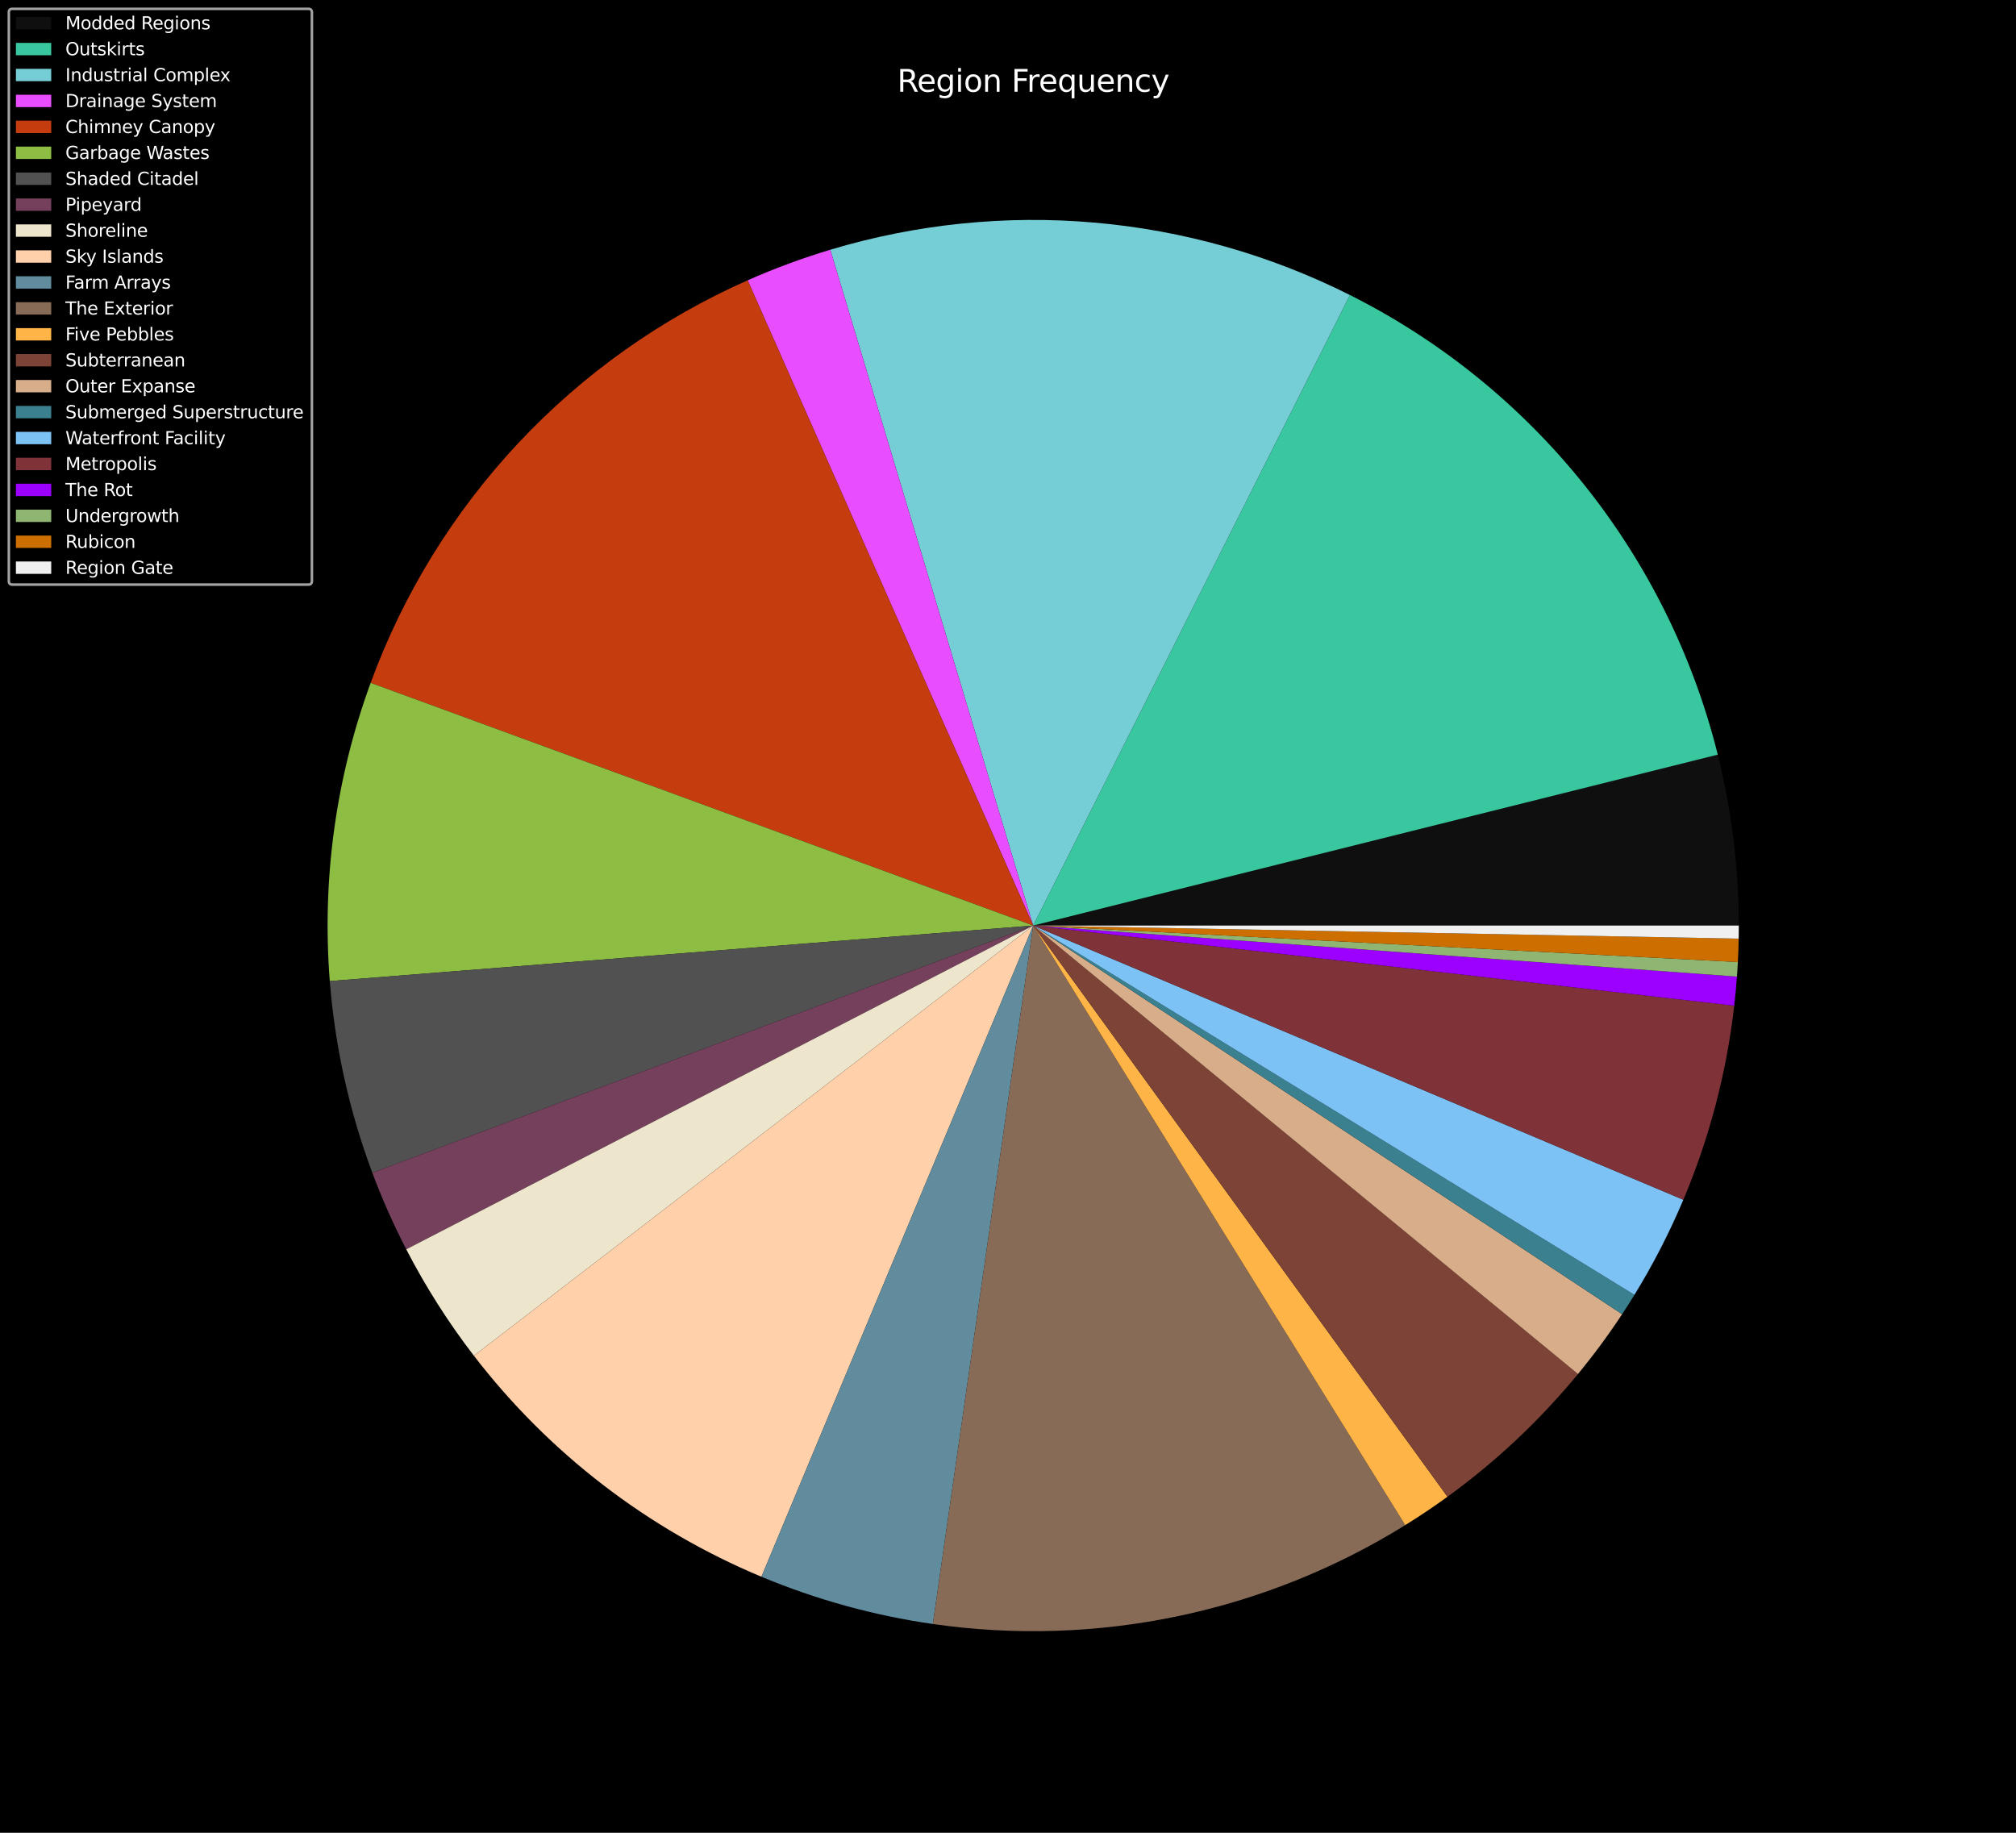 <svg xmlns:xlink="http://www.w3.org/1999/xlink" width="1056" height="960" viewBox="0 0 792 720" xmlns="http://www.w3.org/2000/svg" version="1.1"><defs><style type="text/css">*{stroke-linejoin:round;stroke-linecap:butt}</style></defs><g id="figure_1"><g id="patch_1"><path d="M 0 720 L 792 720 L 792 0 L 0 0 z"/></g><g id="axes_1"><g id="patch_2"><path d="M 683.1 363.6 C 683.1 352.294 682.408 340.998 681.029 329.776 C 679.649 318.554 677.584 307.427 674.846 296.458 L 405.9 363.6 z" fill="#0f0f0f"/></g><g id="patch_3"><path d="M 674.846 296.458 C 665.178 257.732 647.258 221.547 622.317 190.385 C 597.375 159.222 565.995 133.812 530.327 115.895 L 405.9 363.6 z" fill="#38c79e"/></g><g id="patch_4"><path d="M 530.327 115.895 C 498.975 100.146 464.915 90.492 429.962 87.446 C 395.008 84.401 359.793 88.019 326.189 98.108 L 405.9 363.6 z" fill="#75ced5"/></g><g id="patch_5"><path d="M 326.189 98.108 C 320.658 99.769 315.18 101.602 309.764 103.605 C 304.347 105.607 298.995 107.779 293.714 110.116 L 405.9 363.6 z" fill="#e84dff"/></g><g id="patch_6"><path d="M 293.714 110.116 C 259.676 125.18 229.019 146.947 203.575 174.116 C 178.131 201.284 158.418 233.301 145.614 268.252 L 405.9 363.6 z" fill="#c53d0f"/></g><g id="patch_7"><path d="M 145.614 268.252 C 138.776 286.92 133.965 306.27 131.266 325.968 C 128.567 345.665 127.995 365.596 129.56 385.416 L 405.9 363.6 z" fill="#8dbd42"/></g><g id="patch_8"><path d="M 129.56 385.416 C 130.575 398.278 132.487 411.054 135.282 423.65 C 138.077 436.246 141.748 448.631 146.269 460.715 L 405.9 363.6 z" fill="#515151"/></g><g id="patch_9"><path d="M 146.269 460.715 C 148.191 465.854 150.265 470.935 152.489 475.951 C 154.713 480.967 157.085 485.916 159.603 490.791 L 405.9 363.6 z" fill="#75405c"/></g><g id="patch_10"><path d="M 159.603 490.791 C 163.396 498.137 167.517 505.309 171.951 512.287 C 176.386 519.265 181.13 526.04 186.171 532.594 L 405.9 363.6 z" fill="#ede5cc"/></g><g id="patch_11"><path d="M 186.171 532.594 C 200.832 551.656 217.911 568.73 236.978 583.385 C 256.045 598.039 276.939 610.15 299.131 619.413 L 405.9 363.6 z" fill="#ffd0aa"/></g><g id="patch_12"><path d="M 299.131 619.413 C 309.908 623.911 320.958 627.723 332.215 630.827 C 343.472 633.931 354.915 636.321 366.473 637.982 L 405.9 363.6 z" fill="#608c9e"/></g><g id="patch_13"><path d="M 366.473 637.982 C 398.478 642.581 431.042 641.545 462.689 634.921 C 494.336 628.297 524.582 616.186 552.056 599.138 L 405.9 363.6 z" fill="#886b57"/></g><g id="patch_14"><path d="M 552.056 599.138 C 554.889 597.38 557.691 595.571 560.459 593.712 C 563.227 591.852 565.962 589.943 568.661 587.985 L 405.9 363.6 z" fill="#ffb447"/></g><g id="patch_15"><path d="M 568.661 587.985 C 578.182 581.079 587.255 573.573 595.823 565.514 C 604.39 557.455 612.437 548.859 619.913 539.777 L 405.9 363.6 z" fill="#7e4337"/></g><g id="patch_16"><path d="M 619.913 539.777 C 623.008 536.017 626.003 532.177 628.896 528.259 C 631.789 524.341 634.578 520.348 637.26 516.283 L 405.9 363.6 z" fill="#d8ae8a"/></g><g id="patch_17"><path d="M 637.26 516.283 C 638.088 515.03 638.905 513.769 639.712 512.502 C 640.519 511.235 641.315 509.961 642.102 508.681 L 405.9 363.6 z" fill="#3a808f"/></g><g id="patch_18"><path d="M 642.102 508.681 C 645.77 502.709 649.211 496.599 652.416 490.366 C 655.622 484.132 658.589 477.78 661.313 471.321 L 405.9 363.6 z" fill="#7cc2f5"/></g><g id="patch_19"><path d="M 661.313 471.321 C 666.437 459.172 670.688 446.672 674.033 433.917 C 677.378 421.163 679.808 408.185 681.306 395.085 L 405.9 363.6 z" fill="#7f3339"/></g><g id="patch_20"><path d="M 681.306 395.085 C 681.523 393.184 681.721 391.28 681.899 389.375 C 682.077 387.47 682.235 385.563 682.374 383.654 L 405.9 363.6 z" fill="#9c00ff"/></g><g id="patch_21"><path d="M 682.374 383.654 C 682.443 382.702 682.507 381.75 682.566 380.797 C 682.625 379.844 682.68 378.892 682.729 377.938 L 405.9 363.6 z" fill="#8fb572"/></g><g id="patch_22"><path d="M 682.729 377.938 C 682.808 376.406 682.875 374.873 682.929 373.34 C 682.983 371.806 683.024 370.272 683.052 368.738 L 405.9 363.6 z" fill="#cd6f00"/></g><g id="patch_23"><path d="M 683.052 368.738 C 683.068 367.882 683.08 367.026 683.088 366.169 C 683.096 365.313 683.1 364.456 683.1 363.6 L 405.9 363.6 z" fill="#f0f0f0"/></g><g id="text_1"><g transform="translate(352.457 36.048) scale(0.12 -0.12)" fill="#ffffff"><defs><path id="DejaVuSans-52" d="M 2841 2188 Q 3044 2119 3236 1894 Q 3428 1669 3622 1275 L 4263 0 L 3584 0 L 2988 1197 Q 2756 1666 2539 1819 Q 2322 1972 1947 1972 L 1259 1972 L 1259 0 L 628 0 L 628 4666 L 2053 4666 Q 2853 4666 3247 4331 Q 3641 3997 3641 3322 Q 3641 2881 3436 2590 Q 3231 2300 2841 2188 z M 1259 4147 L 1259 2491 L 2053 2491 Q 2509 2491 2742 2702 Q 2975 2913 2975 3322 Q 2975 3731 2742 3939 Q 2509 4147 2053 4147 L 1259 4147 z" transform="scale(0.016)"/><path id="DejaVuSans-65" d="M 3597 1894 L 3597 1613 L 953 1613 Q 991 1019 1311 708 Q 1631 397 2203 397 Q 2534 397 2845 478 Q 3156 559 3463 722 L 3463 178 Q 3153 47 2828 -22 Q 2503 -91 2169 -91 Q 1331 -91 842 396 Q 353 884 353 1716 Q 353 2575 817 3079 Q 1281 3584 2069 3584 Q 2775 3584 3186 3129 Q 3597 2675 3597 1894 z M 3022 2063 Q 3016 2534 2758 2815 Q 2500 3097 2075 3097 Q 1594 3097 1305 2825 Q 1016 2553 972 2059 L 3022 2063 z" transform="scale(0.016)"/><path id="DejaVuSans-67" d="M 2906 1791 Q 2906 2416 2648 2759 Q 2391 3103 1925 3103 Q 1463 3103 1205 2759 Q 947 2416 947 1791 Q 947 1169 1205 825 Q 1463 481 1925 481 Q 2391 481 2648 825 Q 2906 1169 2906 1791 z M 3481 434 Q 3481 -459 3084 -895 Q 2688 -1331 1869 -1331 Q 1566 -1331 1297 -1286 Q 1028 -1241 775 -1147 L 775 -588 Q 1028 -725 1275 -790 Q 1522 -856 1778 -856 Q 2344 -856 2625 -561 Q 2906 -266 2906 331 L 2906 616 Q 2728 306 2450 153 Q 2172 0 1784 0 Q 1141 0 747 490 Q 353 981 353 1791 Q 353 2603 747 3093 Q 1141 3584 1784 3584 Q 2172 3584 2450 3431 Q 2728 3278 2906 2969 L 2906 3500 L 3481 3500 L 3481 434 z" transform="scale(0.016)"/><path id="DejaVuSans-69" d="M 603 3500 L 1178 3500 L 1178 0 L 603 0 L 603 3500 z M 603 4863 L 1178 4863 L 1178 4134 L 603 4134 L 603 4863 z" transform="scale(0.016)"/><path id="DejaVuSans-6f" d="M 1959 3097 Q 1497 3097 1228 2736 Q 959 2375 959 1747 Q 959 1119 1226 758 Q 1494 397 1959 397 Q 2419 397 2687 759 Q 2956 1122 2956 1747 Q 2956 2369 2687 2733 Q 2419 3097 1959 3097 z M 1959 3584 Q 2709 3584 3137 3096 Q 3566 2609 3566 1747 Q 3566 888 3137 398 Q 2709 -91 1959 -91 Q 1206 -91 779 398 Q 353 888 353 1747 Q 353 2609 779 3096 Q 1206 3584 1959 3584 z" transform="scale(0.016)"/><path id="DejaVuSans-6e" d="M 3513 2113 L 3513 0 L 2938 0 L 2938 2094 Q 2938 2591 2744 2837 Q 2550 3084 2163 3084 Q 1697 3084 1428 2787 Q 1159 2491 1159 1978 L 1159 0 L 581 0 L 581 3500 L 1159 3500 L 1159 2956 Q 1366 3272 1645 3428 Q 1925 3584 2291 3584 Q 2894 3584 3203 3211 Q 3513 2838 3513 2113 z" transform="scale(0.016)"/><path id="DejaVuSans-20" transform="scale(0.016)"/><path id="DejaVuSans-46" d="M 628 4666 L 3309 4666 L 3309 4134 L 1259 4134 L 1259 2759 L 3109 2759 L 3109 2228 L 1259 2228 L 1259 0 L 628 0 L 628 4666 z" transform="scale(0.016)"/><path id="DejaVuSans-72" d="M 2631 2963 Q 2534 3019 2420 3045 Q 2306 3072 2169 3072 Q 1681 3072 1420 2755 Q 1159 2438 1159 1844 L 1159 0 L 581 0 L 581 3500 L 1159 3500 L 1159 2956 Q 1341 3275 1631 3429 Q 1922 3584 2338 3584 Q 2397 3584 2469 3576 Q 2541 3569 2628 3553 L 2631 2963 z" transform="scale(0.016)"/><path id="DejaVuSans-71" d="M 947 1747 Q 947 1113 1208 752 Q 1469 391 1925 391 Q 2381 391 2643 752 Q 2906 1113 2906 1747 Q 2906 2381 2643 2742 Q 2381 3103 1925 3103 Q 1469 3103 1208 2742 Q 947 2381 947 1747 z M 2906 525 Q 2725 213 2448 61 Q 2172 -91 1784 -91 Q 1150 -91 751 415 Q 353 922 353 1747 Q 353 2572 751 3078 Q 1150 3584 1784 3584 Q 2172 3584 2448 3432 Q 2725 3281 2906 2969 L 2906 3500 L 3481 3500 L 3481 -1331 L 2906 -1331 L 2906 525 z" transform="scale(0.016)"/><path id="DejaVuSans-75" d="M 544 1381 L 544 3500 L 1119 3500 L 1119 1403 Q 1119 906 1312 657 Q 1506 409 1894 409 Q 2359 409 2629 706 Q 2900 1003 2900 1516 L 2900 3500 L 3475 3500 L 3475 0 L 2900 0 L 2900 538 Q 2691 219 2414 64 Q 2138 -91 1772 -91 Q 1169 -91 856 284 Q 544 659 544 1381 z M 1991 3584 L 1991 3584 z" transform="scale(0.016)"/><path id="DejaVuSans-63" d="M 3122 3366 L 3122 2828 Q 2878 2963 2633 3030 Q 2388 3097 2138 3097 Q 1578 3097 1268 2742 Q 959 2388 959 1747 Q 959 1106 1268 751 Q 1578 397 2138 397 Q 2388 397 2633 464 Q 2878 531 3122 666 L 3122 134 Q 2881 22 2623 -34 Q 2366 -91 2075 -91 Q 1284 -91 818 406 Q 353 903 353 1747 Q 353 2603 823 3093 Q 1294 3584 2113 3584 Q 2378 3584 2631 3529 Q 2884 3475 3122 3366 z" transform="scale(0.016)"/><path id="DejaVuSans-79" d="M 2059 -325 Q 1816 -950 1584 -1140 Q 1353 -1331 966 -1331 L 506 -1331 L 506 -850 L 844 -850 Q 1081 -850 1212 -737 Q 1344 -625 1503 -206 L 1606 56 L 191 3500 L 800 3500 L 1894 763 L 2988 3500 L 3597 3500 L 2059 -325 z" transform="scale(0.016)"/></defs><use xlink:href="#DejaVuSans-52"/><use xlink:href="#DejaVuSans-65" x="64.982"/><use xlink:href="#DejaVuSans-67" x="126.506"/><use xlink:href="#DejaVuSans-69" x="189.982"/><use xlink:href="#DejaVuSans-6f" x="217.766"/><use xlink:href="#DejaVuSans-6e" x="278.947"/><use xlink:href="#DejaVuSans-20" x="342.326"/><use xlink:href="#DejaVuSans-46" x="374.113"/><use xlink:href="#DejaVuSans-72" x="424.383"/><use xlink:href="#DejaVuSans-65" x="463.246"/><use xlink:href="#DejaVuSans-71" x="524.77"/><use xlink:href="#DejaVuSans-75" x="588.246"/><use xlink:href="#DejaVuSans-65" x="651.625"/><use xlink:href="#DejaVuSans-6e" x="713.148"/><use xlink:href="#DejaVuSans-63" x="776.527"/><use xlink:href="#DejaVuSans-79" x="831.508"/></g></g></g><g id="legend_1"><g id="patch_24"><path d="M 4.858 229.658 L 121.147 229.658 Q 122.535 229.658 122.535 228.27 L 122.535 4.858 Q 122.535 3.47 121.147 3.47 L 4.858 3.47 Q 3.47 3.47 3.47 4.858 L 3.47 228.27 Q 3.47 229.658 4.858 229.658 z" opacity="0.8" stroke="#cccccc" stroke-linejoin="miter"/></g><g id="patch_25"><path d="M 6.246 11.519 L 20.126 11.519 L 20.126 6.661 L 6.246 6.661 z" fill="#0f0f0f"/></g><g id="text_2"><g transform="translate(25.678 11.519) scale(0.069 -0.069)" fill="#ffffff"><defs><path id="DejaVuSans-4d" d="M 628 4666 L 1569 4666 L 2759 1491 L 3956 4666 L 4897 4666 L 4897 0 L 4281 0 L 4281 4097 L 3078 897 L 2444 897 L 1241 4097 L 1241 0 L 628 0 L 628 4666 z" transform="scale(0.016)"/><path id="DejaVuSans-64" d="M 2906 2969 L 2906 4863 L 3481 4863 L 3481 0 L 2906 0 L 2906 525 Q 2725 213 2448 61 Q 2172 -91 1784 -91 Q 1150 -91 751 415 Q 353 922 353 1747 Q 353 2572 751 3078 Q 1150 3584 1784 3584 Q 2172 3584 2448 3432 Q 2725 3281 2906 2969 z M 947 1747 Q 947 1113 1208 752 Q 1469 391 1925 391 Q 2381 391 2643 752 Q 2906 1113 2906 1747 Q 2906 2381 2643 2742 Q 2381 3103 1925 3103 Q 1469 3103 1208 2742 Q 947 2381 947 1747 z" transform="scale(0.016)"/><path id="DejaVuSans-73" d="M 2834 3397 L 2834 2853 Q 2591 2978 2328 3040 Q 2066 3103 1784 3103 Q 1356 3103 1142 2972 Q 928 2841 928 2578 Q 928 2378 1081 2264 Q 1234 2150 1697 2047 L 1894 2003 Q 2506 1872 2764 1633 Q 3022 1394 3022 966 Q 3022 478 2636 193 Q 2250 -91 1575 -91 Q 1294 -91 989 -36 Q 684 19 347 128 L 347 722 Q 666 556 975 473 Q 1284 391 1588 391 Q 1994 391 2212 530 Q 2431 669 2431 922 Q 2431 1156 2273 1281 Q 2116 1406 1581 1522 L 1381 1569 Q 847 1681 609 1914 Q 372 2147 372 2553 Q 372 3047 722 3315 Q 1072 3584 1716 3584 Q 2034 3584 2315 3537 Q 2597 3491 2834 3397 z" transform="scale(0.016)"/></defs><use xlink:href="#DejaVuSans-4d"/><use xlink:href="#DejaVuSans-6f" x="86.279"/><use xlink:href="#DejaVuSans-64" x="147.461"/><use xlink:href="#DejaVuSans-64" x="210.938"/><use xlink:href="#DejaVuSans-65" x="274.414"/><use xlink:href="#DejaVuSans-64" x="335.938"/><use xlink:href="#DejaVuSans-20" x="399.414"/><use xlink:href="#DejaVuSans-52" x="431.201"/><use xlink:href="#DejaVuSans-65" x="496.184"/><use xlink:href="#DejaVuSans-67" x="557.707"/><use xlink:href="#DejaVuSans-69" x="621.184"/><use xlink:href="#DejaVuSans-6f" x="648.967"/><use xlink:href="#DejaVuSans-6e" x="710.148"/><use xlink:href="#DejaVuSans-73" x="773.527"/></g></g><g id="patch_26"><path d="M 6.246 21.706 L 20.126 21.706 L 20.126 16.848 L 6.246 16.848 z" fill="#38c79e"/></g><g id="text_3"><g transform="translate(25.678 21.706) scale(0.069 -0.069)" fill="#ffffff"><defs><path id="DejaVuSans-4f" d="M 2522 4238 Q 1834 4238 1429 3725 Q 1025 3213 1025 2328 Q 1025 1447 1429 934 Q 1834 422 2522 422 Q 3209 422 3611 934 Q 4013 1447 4013 2328 Q 4013 3213 3611 3725 Q 3209 4238 2522 4238 z M 2522 4750 Q 3503 4750 4090 4092 Q 4678 3434 4678 2328 Q 4678 1225 4090 567 Q 3503 -91 2522 -91 Q 1538 -91 948 565 Q 359 1222 359 2328 Q 359 3434 948 4092 Q 1538 4750 2522 4750 z" transform="scale(0.016)"/><path id="DejaVuSans-74" d="M 1172 4494 L 1172 3500 L 2356 3500 L 2356 3053 L 1172 3053 L 1172 1153 Q 1172 725 1289 603 Q 1406 481 1766 481 L 2356 481 L 2356 0 L 1766 0 Q 1100 0 847 248 Q 594 497 594 1153 L 594 3053 L 172 3053 L 172 3500 L 594 3500 L 594 4494 L 1172 4494 z" transform="scale(0.016)"/><path id="DejaVuSans-6b" d="M 581 4863 L 1159 4863 L 1159 1991 L 2875 3500 L 3609 3500 L 1753 1863 L 3688 0 L 2938 0 L 1159 1709 L 1159 0 L 581 0 L 581 4863 z" transform="scale(0.016)"/></defs><use xlink:href="#DejaVuSans-4f"/><use xlink:href="#DejaVuSans-75" x="78.711"/><use xlink:href="#DejaVuSans-74" x="142.09"/><use xlink:href="#DejaVuSans-73" x="181.299"/><use xlink:href="#DejaVuSans-6b" x="233.398"/><use xlink:href="#DejaVuSans-69" x="291.309"/><use xlink:href="#DejaVuSans-72" x="319.092"/><use xlink:href="#DejaVuSans-74" x="360.205"/><use xlink:href="#DejaVuSans-73" x="399.414"/></g></g><g id="patch_27"><path d="M 6.246 31.893 L 20.126 31.893 L 20.126 27.035 L 6.246 27.035 z" fill="#75ced5"/></g><g id="text_4"><g transform="translate(25.678 31.893) scale(0.069 -0.069)" fill="#ffffff"><defs><path id="DejaVuSans-49" d="M 628 4666 L 1259 4666 L 1259 0 L 628 0 L 628 4666 z" transform="scale(0.016)"/><path id="DejaVuSans-61" d="M 2194 1759 Q 1497 1759 1228 1600 Q 959 1441 959 1056 Q 959 750 1161 570 Q 1363 391 1709 391 Q 2188 391 2477 730 Q 2766 1069 2766 1631 L 2766 1759 L 2194 1759 z M 3341 1997 L 3341 0 L 2766 0 L 2766 531 Q 2569 213 2275 61 Q 1981 -91 1556 -91 Q 1019 -91 701 211 Q 384 513 384 1019 Q 384 1609 779 1909 Q 1175 2209 1959 2209 L 2766 2209 L 2766 2266 Q 2766 2663 2505 2880 Q 2244 3097 1772 3097 Q 1472 3097 1187 3025 Q 903 2953 641 2809 L 641 3341 Q 956 3463 1253 3523 Q 1550 3584 1831 3584 Q 2591 3584 2966 3190 Q 3341 2797 3341 1997 z" transform="scale(0.016)"/><path id="DejaVuSans-6c" d="M 603 4863 L 1178 4863 L 1178 0 L 603 0 L 603 4863 z" transform="scale(0.016)"/><path id="DejaVuSans-43" d="M 4122 4306 L 4122 3641 Q 3803 3938 3442 4084 Q 3081 4231 2675 4231 Q 1875 4231 1450 3742 Q 1025 3253 1025 2328 Q 1025 1406 1450 917 Q 1875 428 2675 428 Q 3081 428 3442 575 Q 3803 722 4122 1019 L 4122 359 Q 3791 134 3420 21 Q 3050 -91 2638 -91 Q 1578 -91 968 557 Q 359 1206 359 2328 Q 359 3453 968 4101 Q 1578 4750 2638 4750 Q 3056 4750 3426 4639 Q 3797 4528 4122 4306 z" transform="scale(0.016)"/><path id="DejaVuSans-6d" d="M 3328 2828 Q 3544 3216 3844 3400 Q 4144 3584 4550 3584 Q 5097 3584 5394 3201 Q 5691 2819 5691 2113 L 5691 0 L 5113 0 L 5113 2094 Q 5113 2597 4934 2840 Q 4756 3084 4391 3084 Q 3944 3084 3684 2787 Q 3425 2491 3425 1978 L 3425 0 L 2847 0 L 2847 2094 Q 2847 2600 2669 2842 Q 2491 3084 2119 3084 Q 1678 3084 1418 2786 Q 1159 2488 1159 1978 L 1159 0 L 581 0 L 581 3500 L 1159 3500 L 1159 2956 Q 1356 3278 1631 3431 Q 1906 3584 2284 3584 Q 2666 3584 2933 3390 Q 3200 3197 3328 2828 z" transform="scale(0.016)"/><path id="DejaVuSans-70" d="M 1159 525 L 1159 -1331 L 581 -1331 L 581 3500 L 1159 3500 L 1159 2969 Q 1341 3281 1617 3432 Q 1894 3584 2278 3584 Q 2916 3584 3314 3078 Q 3713 2572 3713 1747 Q 3713 922 3314 415 Q 2916 -91 2278 -91 Q 1894 -91 1617 61 Q 1341 213 1159 525 z M 3116 1747 Q 3116 2381 2855 2742 Q 2594 3103 2138 3103 Q 1681 3103 1420 2742 Q 1159 2381 1159 1747 Q 1159 1113 1420 752 Q 1681 391 2138 391 Q 2594 391 2855 752 Q 3116 1113 3116 1747 z" transform="scale(0.016)"/><path id="DejaVuSans-78" d="M 3513 3500 L 2247 1797 L 3578 0 L 2900 0 L 1881 1375 L 863 0 L 184 0 L 1544 1831 L 300 3500 L 978 3500 L 1906 2253 L 2834 3500 L 3513 3500 z" transform="scale(0.016)"/></defs><use xlink:href="#DejaVuSans-49"/><use xlink:href="#DejaVuSans-6e" x="29.492"/><use xlink:href="#DejaVuSans-64" x="92.871"/><use xlink:href="#DejaVuSans-75" x="156.348"/><use xlink:href="#DejaVuSans-73" x="219.727"/><use xlink:href="#DejaVuSans-74" x="271.826"/><use xlink:href="#DejaVuSans-72" x="311.035"/><use xlink:href="#DejaVuSans-69" x="352.148"/><use xlink:href="#DejaVuSans-61" x="379.932"/><use xlink:href="#DejaVuSans-6c" x="441.211"/><use xlink:href="#DejaVuSans-20" x="468.994"/><use xlink:href="#DejaVuSans-43" x="500.781"/><use xlink:href="#DejaVuSans-6f" x="570.605"/><use xlink:href="#DejaVuSans-6d" x="631.787"/><use xlink:href="#DejaVuSans-70" x="729.199"/><use xlink:href="#DejaVuSans-6c" x="792.676"/><use xlink:href="#DejaVuSans-65" x="820.459"/><use xlink:href="#DejaVuSans-78" x="880.232"/></g></g><g id="patch_28"><path d="M 6.246 42.079 L 20.126 42.079 L 20.126 37.221 L 6.246 37.221 z" fill="#e84dff"/></g><g id="text_5"><g transform="translate(25.678 42.079) scale(0.069 -0.069)" fill="#ffffff"><defs><path id="DejaVuSans-44" d="M 1259 4147 L 1259 519 L 2022 519 Q 2988 519 3436 956 Q 3884 1394 3884 2338 Q 3884 3275 3436 3711 Q 2988 4147 2022 4147 L 1259 4147 z M 628 4666 L 1925 4666 Q 3281 4666 3915 4102 Q 4550 3538 4550 2338 Q 4550 1131 3912 565 Q 3275 0 1925 0 L 628 0 L 628 4666 z" transform="scale(0.016)"/><path id="DejaVuSans-53" d="M 3425 4513 L 3425 3897 Q 3066 4069 2747 4153 Q 2428 4238 2131 4238 Q 1616 4238 1336 4038 Q 1056 3838 1056 3469 Q 1056 3159 1242 3001 Q 1428 2844 1947 2747 L 2328 2669 Q 3034 2534 3370 2195 Q 3706 1856 3706 1288 Q 3706 609 3251 259 Q 2797 -91 1919 -91 Q 1588 -91 1214 -16 Q 841 59 441 206 L 441 856 Q 825 641 1194 531 Q 1563 422 1919 422 Q 2459 422 2753 634 Q 3047 847 3047 1241 Q 3047 1584 2836 1778 Q 2625 1972 2144 2069 L 1759 2144 Q 1053 2284 737 2584 Q 422 2884 422 3419 Q 422 4038 858 4394 Q 1294 4750 2059 4750 Q 2388 4750 2728 4690 Q 3069 4631 3425 4513 z" transform="scale(0.016)"/></defs><use xlink:href="#DejaVuSans-44"/><use xlink:href="#DejaVuSans-72" x="77.002"/><use xlink:href="#DejaVuSans-61" x="118.115"/><use xlink:href="#DejaVuSans-69" x="179.395"/><use xlink:href="#DejaVuSans-6e" x="207.178"/><use xlink:href="#DejaVuSans-61" x="270.557"/><use xlink:href="#DejaVuSans-67" x="331.836"/><use xlink:href="#DejaVuSans-65" x="395.313"/><use xlink:href="#DejaVuSans-20" x="456.836"/><use xlink:href="#DejaVuSans-53" x="488.623"/><use xlink:href="#DejaVuSans-79" x="552.1"/><use xlink:href="#DejaVuSans-73" x="611.279"/><use xlink:href="#DejaVuSans-74" x="663.379"/><use xlink:href="#DejaVuSans-65" x="702.588"/><use xlink:href="#DejaVuSans-6d" x="764.111"/></g></g><g id="patch_29"><path d="M 6.246 52.266 L 20.126 52.266 L 20.126 47.408 L 6.246 47.408 z" fill="#c53d0f"/></g><g id="text_6"><g transform="translate(25.678 52.266) scale(0.069 -0.069)" fill="#ffffff"><defs><path id="DejaVuSans-68" d="M 3513 2113 L 3513 0 L 2938 0 L 2938 2094 Q 2938 2591 2744 2837 Q 2550 3084 2163 3084 Q 1697 3084 1428 2787 Q 1159 2491 1159 1978 L 1159 0 L 581 0 L 581 4863 L 1159 4863 L 1159 2956 Q 1366 3272 1645 3428 Q 1925 3584 2291 3584 Q 2894 3584 3203 3211 Q 3513 2838 3513 2113 z" transform="scale(0.016)"/></defs><use xlink:href="#DejaVuSans-43"/><use xlink:href="#DejaVuSans-68" x="69.824"/><use xlink:href="#DejaVuSans-69" x="133.203"/><use xlink:href="#DejaVuSans-6d" x="160.986"/><use xlink:href="#DejaVuSans-6e" x="258.398"/><use xlink:href="#DejaVuSans-65" x="321.777"/><use xlink:href="#DejaVuSans-79" x="383.301"/><use xlink:href="#DejaVuSans-20" x="442.48"/><use xlink:href="#DejaVuSans-43" x="474.268"/><use xlink:href="#DejaVuSans-61" x="544.092"/><use xlink:href="#DejaVuSans-6e" x="605.371"/><use xlink:href="#DejaVuSans-6f" x="668.75"/><use xlink:href="#DejaVuSans-70" x="729.932"/><use xlink:href="#DejaVuSans-79" x="793.408"/></g></g><g id="patch_30"><path d="M 6.246 62.452 L 20.126 62.452 L 20.126 57.594 L 6.246 57.594 z" fill="#8dbd42"/></g><g id="text_7"><g transform="translate(25.678 62.452) scale(0.069 -0.069)" fill="#ffffff"><defs><path id="DejaVuSans-47" d="M 3809 666 L 3809 1919 L 2778 1919 L 2778 2438 L 4434 2438 L 4434 434 Q 4069 175 3628 42 Q 3188 -91 2688 -91 Q 1594 -91 976 548 Q 359 1188 359 2328 Q 359 3472 976 4111 Q 1594 4750 2688 4750 Q 3144 4750 3555 4637 Q 3966 4525 4313 4306 L 4313 3634 Q 3963 3931 3569 4081 Q 3175 4231 2741 4231 Q 1884 4231 1454 3753 Q 1025 3275 1025 2328 Q 1025 1384 1454 906 Q 1884 428 2741 428 Q 3075 428 3337 486 Q 3600 544 3809 666 z" transform="scale(0.016)"/><path id="DejaVuSans-62" d="M 3116 1747 Q 3116 2381 2855 2742 Q 2594 3103 2138 3103 Q 1681 3103 1420 2742 Q 1159 2381 1159 1747 Q 1159 1113 1420 752 Q 1681 391 2138 391 Q 2594 391 2855 752 Q 3116 1113 3116 1747 z M 1159 2969 Q 1341 3281 1617 3432 Q 1894 3584 2278 3584 Q 2916 3584 3314 3078 Q 3713 2572 3713 1747 Q 3713 922 3314 415 Q 2916 -91 2278 -91 Q 1894 -91 1617 61 Q 1341 213 1159 525 L 1159 0 L 581 0 L 581 4863 L 1159 4863 L 1159 2969 z" transform="scale(0.016)"/><path id="DejaVuSans-57" d="M 213 4666 L 850 4666 L 1831 722 L 2809 4666 L 3519 4666 L 4500 722 L 5478 4666 L 6119 4666 L 4947 0 L 4153 0 L 3169 4050 L 2175 0 L 1381 0 L 213 4666 z" transform="scale(0.016)"/></defs><use xlink:href="#DejaVuSans-47"/><use xlink:href="#DejaVuSans-61" x="77.49"/><use xlink:href="#DejaVuSans-72" x="138.77"/><use xlink:href="#DejaVuSans-62" x="179.883"/><use xlink:href="#DejaVuSans-61" x="243.359"/><use xlink:href="#DejaVuSans-67" x="304.639"/><use xlink:href="#DejaVuSans-65" x="368.115"/><use xlink:href="#DejaVuSans-20" x="429.639"/><use xlink:href="#DejaVuSans-57" x="461.426"/><use xlink:href="#DejaVuSans-61" x="553.928"/><use xlink:href="#DejaVuSans-73" x="615.207"/><use xlink:href="#DejaVuSans-74" x="667.307"/><use xlink:href="#DejaVuSans-65" x="706.516"/><use xlink:href="#DejaVuSans-73" x="768.039"/></g></g><g id="patch_31"><path d="M 6.246 72.639 L 20.126 72.639 L 20.126 67.781 L 6.246 67.781 z" fill="#515151"/></g><g id="text_8"><g transform="translate(25.678 72.639) scale(0.069 -0.069)" fill="#ffffff"><use xlink:href="#DejaVuSans-53"/><use xlink:href="#DejaVuSans-68" x="63.477"/><use xlink:href="#DejaVuSans-61" x="126.855"/><use xlink:href="#DejaVuSans-64" x="188.135"/><use xlink:href="#DejaVuSans-65" x="251.611"/><use xlink:href="#DejaVuSans-64" x="313.135"/><use xlink:href="#DejaVuSans-20" x="376.611"/><use xlink:href="#DejaVuSans-43" x="408.398"/><use xlink:href="#DejaVuSans-69" x="478.223"/><use xlink:href="#DejaVuSans-74" x="506.006"/><use xlink:href="#DejaVuSans-61" x="545.215"/><use xlink:href="#DejaVuSans-64" x="606.494"/><use xlink:href="#DejaVuSans-65" x="669.971"/><use xlink:href="#DejaVuSans-6c" x="731.494"/></g></g><g id="patch_32"><path d="M 6.246 82.826 L 20.126 82.826 L 20.126 77.968 L 6.246 77.968 z" fill="#75405c"/></g><g id="text_9"><g transform="translate(25.678 82.826) scale(0.069 -0.069)" fill="#ffffff"><defs><path id="DejaVuSans-50" d="M 1259 4147 L 1259 2394 L 2053 2394 Q 2494 2394 2734 2622 Q 2975 2850 2975 3272 Q 2975 3691 2734 3919 Q 2494 4147 2053 4147 L 1259 4147 z M 628 4666 L 2053 4666 Q 2838 4666 3239 4311 Q 3641 3956 3641 3272 Q 3641 2581 3239 2228 Q 2838 1875 2053 1875 L 1259 1875 L 1259 0 L 628 0 L 628 4666 z" transform="scale(0.016)"/></defs><use xlink:href="#DejaVuSans-50"/><use xlink:href="#DejaVuSans-69" x="58.053"/><use xlink:href="#DejaVuSans-70" x="85.836"/><use xlink:href="#DejaVuSans-65" x="149.313"/><use xlink:href="#DejaVuSans-79" x="210.836"/><use xlink:href="#DejaVuSans-61" x="270.016"/><use xlink:href="#DejaVuSans-72" x="331.295"/><use xlink:href="#DejaVuSans-64" x="370.658"/></g></g><g id="patch_33"><path d="M 6.246 93.012 L 20.126 93.012 L 20.126 88.154 L 6.246 88.154 z" fill="#ede5cc"/></g><g id="text_10"><g transform="translate(25.678 93.012) scale(0.069 -0.069)" fill="#ffffff"><use xlink:href="#DejaVuSans-53"/><use xlink:href="#DejaVuSans-68" x="63.477"/><use xlink:href="#DejaVuSans-6f" x="126.855"/><use xlink:href="#DejaVuSans-72" x="188.037"/><use xlink:href="#DejaVuSans-65" x="226.9"/><use xlink:href="#DejaVuSans-6c" x="288.424"/><use xlink:href="#DejaVuSans-69" x="316.207"/><use xlink:href="#DejaVuSans-6e" x="343.99"/><use xlink:href="#DejaVuSans-65" x="407.369"/></g></g><g id="patch_34"><path d="M 6.246 103.199 L 20.126 103.199 L 20.126 98.341 L 6.246 98.341 z" fill="#ffd0aa"/></g><g id="text_11"><g transform="translate(25.678 103.199) scale(0.069 -0.069)" fill="#ffffff"><use xlink:href="#DejaVuSans-53"/><use xlink:href="#DejaVuSans-6b" x="63.477"/><use xlink:href="#DejaVuSans-79" x="117.762"/><use xlink:href="#DejaVuSans-20" x="176.941"/><use xlink:href="#DejaVuSans-49" x="208.729"/><use xlink:href="#DejaVuSans-73" x="238.221"/><use xlink:href="#DejaVuSans-6c" x="290.32"/><use xlink:href="#DejaVuSans-61" x="318.104"/><use xlink:href="#DejaVuSans-6e" x="379.383"/><use xlink:href="#DejaVuSans-64" x="442.762"/><use xlink:href="#DejaVuSans-73" x="506.238"/></g></g><g id="patch_35"><path d="M 6.246 113.386 L 20.126 113.386 L 20.126 108.528 L 6.246 108.528 z" fill="#608c9e"/></g><g id="text_12"><g transform="translate(25.678 113.386) scale(0.069 -0.069)" fill="#ffffff"><defs><path id="DejaVuSans-41" d="M 2188 4044 L 1331 1722 L 3047 1722 L 2188 4044 z M 1831 4666 L 2547 4666 L 4325 0 L 3669 0 L 3244 1197 L 1141 1197 L 716 0 L 50 0 L 1831 4666 z" transform="scale(0.016)"/></defs><use xlink:href="#DejaVuSans-46"/><use xlink:href="#DejaVuSans-61" x="48.395"/><use xlink:href="#DejaVuSans-72" x="109.674"/><use xlink:href="#DejaVuSans-6d" x="149.037"/><use xlink:href="#DejaVuSans-20" x="246.449"/><use xlink:href="#DejaVuSans-41" x="278.236"/><use xlink:href="#DejaVuSans-72" x="346.645"/><use xlink:href="#DejaVuSans-72" x="386.008"/><use xlink:href="#DejaVuSans-61" x="427.121"/><use xlink:href="#DejaVuSans-79" x="488.4"/><use xlink:href="#DejaVuSans-73" x="547.58"/></g></g><g id="patch_36"><path d="M 6.246 123.572 L 20.126 123.572 L 20.126 118.714 L 6.246 118.714 z" fill="#886b57"/></g><g id="text_13"><g transform="translate(25.678 123.572) scale(0.069 -0.069)" fill="#ffffff"><defs><path id="DejaVuSans-54" d="M -19 4666 L 3928 4666 L 3928 4134 L 2272 4134 L 2272 0 L 1638 0 L 1638 4134 L -19 4134 L -19 4666 z" transform="scale(0.016)"/><path id="DejaVuSans-45" d="M 628 4666 L 3578 4666 L 3578 4134 L 1259 4134 L 1259 2753 L 3481 2753 L 3481 2222 L 1259 2222 L 1259 531 L 3634 531 L 3634 0 L 628 0 L 628 4666 z" transform="scale(0.016)"/></defs><use xlink:href="#DejaVuSans-54"/><use xlink:href="#DejaVuSans-68" x="61.084"/><use xlink:href="#DejaVuSans-65" x="124.463"/><use xlink:href="#DejaVuSans-20" x="185.986"/><use xlink:href="#DejaVuSans-45" x="217.773"/><use xlink:href="#DejaVuSans-78" x="280.957"/><use xlink:href="#DejaVuSans-74" x="340.137"/><use xlink:href="#DejaVuSans-65" x="379.346"/><use xlink:href="#DejaVuSans-72" x="440.869"/><use xlink:href="#DejaVuSans-69" x="481.982"/><use xlink:href="#DejaVuSans-6f" x="509.766"/><use xlink:href="#DejaVuSans-72" x="570.947"/></g></g><g id="patch_37"><path d="M 6.246 133.759 L 20.126 133.759 L 20.126 128.901 L 6.246 128.901 z" fill="#ffb447"/></g><g id="text_14"><g transform="translate(25.678 133.759) scale(0.069 -0.069)" fill="#ffffff"><defs><path id="DejaVuSans-76" d="M 191 3500 L 800 3500 L 1894 563 L 2988 3500 L 3597 3500 L 2284 0 L 1503 0 L 191 3500 z" transform="scale(0.016)"/></defs><use xlink:href="#DejaVuSans-46"/><use xlink:href="#DejaVuSans-69" x="50.27"/><use xlink:href="#DejaVuSans-76" x="78.053"/><use xlink:href="#DejaVuSans-65" x="137.232"/><use xlink:href="#DejaVuSans-20" x="198.756"/><use xlink:href="#DejaVuSans-50" x="230.543"/><use xlink:href="#DejaVuSans-65" x="287.221"/><use xlink:href="#DejaVuSans-62" x="348.744"/><use xlink:href="#DejaVuSans-62" x="412.221"/><use xlink:href="#DejaVuSans-6c" x="475.697"/><use xlink:href="#DejaVuSans-65" x="503.48"/><use xlink:href="#DejaVuSans-73" x="565.004"/></g></g><g id="patch_38"><path d="M 6.246 143.945 L 20.126 143.945 L 20.126 139.087 L 6.246 139.087 z" fill="#7e4337"/></g><g id="text_15"><g transform="translate(25.678 143.945) scale(0.069 -0.069)" fill="#ffffff"><use xlink:href="#DejaVuSans-53"/><use xlink:href="#DejaVuSans-75" x="63.477"/><use xlink:href="#DejaVuSans-62" x="126.855"/><use xlink:href="#DejaVuSans-74" x="190.332"/><use xlink:href="#DejaVuSans-65" x="229.541"/><use xlink:href="#DejaVuSans-72" x="291.064"/><use xlink:href="#DejaVuSans-72" x="330.428"/><use xlink:href="#DejaVuSans-61" x="371.541"/><use xlink:href="#DejaVuSans-6e" x="432.82"/><use xlink:href="#DejaVuSans-65" x="496.199"/><use xlink:href="#DejaVuSans-61" x="557.723"/><use xlink:href="#DejaVuSans-6e" x="619.002"/></g></g><g id="patch_39"><path d="M 6.246 154.132 L 20.126 154.132 L 20.126 149.274 L 6.246 149.274 z" fill="#d8ae8a"/></g><g id="text_16"><g transform="translate(25.678 154.132) scale(0.069 -0.069)" fill="#ffffff"><use xlink:href="#DejaVuSans-4f"/><use xlink:href="#DejaVuSans-75" x="78.711"/><use xlink:href="#DejaVuSans-74" x="142.09"/><use xlink:href="#DejaVuSans-65" x="181.299"/><use xlink:href="#DejaVuSans-72" x="242.822"/><use xlink:href="#DejaVuSans-20" x="283.936"/><use xlink:href="#DejaVuSans-45" x="315.723"/><use xlink:href="#DejaVuSans-78" x="378.906"/><use xlink:href="#DejaVuSans-70" x="438.086"/><use xlink:href="#DejaVuSans-61" x="501.563"/><use xlink:href="#DejaVuSans-6e" x="562.842"/><use xlink:href="#DejaVuSans-73" x="626.221"/><use xlink:href="#DejaVuSans-65" x="678.32"/></g></g><g id="patch_40"><path d="M 6.246 164.319 L 20.126 164.319 L 20.126 159.461 L 6.246 159.461 z" fill="#3a808f"/></g><g id="text_17"><g transform="translate(25.678 164.319) scale(0.069 -0.069)" fill="#ffffff"><use xlink:href="#DejaVuSans-53"/><use xlink:href="#DejaVuSans-75" x="63.477"/><use xlink:href="#DejaVuSans-62" x="126.855"/><use xlink:href="#DejaVuSans-6d" x="190.332"/><use xlink:href="#DejaVuSans-65" x="287.744"/><use xlink:href="#DejaVuSans-72" x="349.268"/><use xlink:href="#DejaVuSans-67" x="388.631"/><use xlink:href="#DejaVuSans-65" x="452.107"/><use xlink:href="#DejaVuSans-64" x="513.631"/><use xlink:href="#DejaVuSans-20" x="577.107"/><use xlink:href="#DejaVuSans-53" x="608.895"/><use xlink:href="#DejaVuSans-75" x="672.371"/><use xlink:href="#DejaVuSans-70" x="735.75"/><use xlink:href="#DejaVuSans-65" x="799.227"/><use xlink:href="#DejaVuSans-72" x="860.75"/><use xlink:href="#DejaVuSans-73" x="901.863"/><use xlink:href="#DejaVuSans-74" x="953.963"/><use xlink:href="#DejaVuSans-72" x="993.172"/><use xlink:href="#DejaVuSans-75" x="1034.285"/><use xlink:href="#DejaVuSans-63" x="1097.664"/><use xlink:href="#DejaVuSans-74" x="1152.645"/><use xlink:href="#DejaVuSans-75" x="1191.854"/><use xlink:href="#DejaVuSans-72" x="1255.232"/><use xlink:href="#DejaVuSans-65" x="1294.096"/></g></g><g id="patch_41"><path d="M 6.246 174.505 L 20.126 174.505 L 20.126 169.647 L 6.246 169.647 z" fill="#7cc2f5"/></g><g id="text_18"><g transform="translate(25.678 174.505) scale(0.069 -0.069)" fill="#ffffff"><defs><path id="DejaVuSans-66" d="M 2375 4863 L 2375 4384 L 1825 4384 Q 1516 4384 1395 4259 Q 1275 4134 1275 3809 L 1275 3500 L 2222 3500 L 2222 3053 L 1275 3053 L 1275 0 L 697 0 L 697 3053 L 147 3053 L 147 3500 L 697 3500 L 697 3744 Q 697 4328 969 4595 Q 1241 4863 1831 4863 L 2375 4863 z" transform="scale(0.016)"/></defs><use xlink:href="#DejaVuSans-57"/><use xlink:href="#DejaVuSans-61" x="92.502"/><use xlink:href="#DejaVuSans-74" x="153.781"/><use xlink:href="#DejaVuSans-65" x="192.99"/><use xlink:href="#DejaVuSans-72" x="254.514"/><use xlink:href="#DejaVuSans-66" x="295.627"/><use xlink:href="#DejaVuSans-72" x="330.832"/><use xlink:href="#DejaVuSans-6f" x="369.695"/><use xlink:href="#DejaVuSans-6e" x="430.877"/><use xlink:href="#DejaVuSans-74" x="494.256"/><use xlink:href="#DejaVuSans-20" x="533.465"/><use xlink:href="#DejaVuSans-46" x="565.252"/><use xlink:href="#DejaVuSans-61" x="613.646"/><use xlink:href="#DejaVuSans-63" x="674.926"/><use xlink:href="#DejaVuSans-69" x="729.906"/><use xlink:href="#DejaVuSans-6c" x="757.689"/><use xlink:href="#DejaVuSans-69" x="785.473"/><use xlink:href="#DejaVuSans-74" x="813.256"/><use xlink:href="#DejaVuSans-79" x="852.465"/></g></g><g id="patch_42"><path d="M 6.246 184.692 L 20.126 184.692 L 20.126 179.834 L 6.246 179.834 z" fill="#7f3339"/></g><g id="text_19"><g transform="translate(25.678 184.692) scale(0.069 -0.069)" fill="#ffffff"><use xlink:href="#DejaVuSans-4d"/><use xlink:href="#DejaVuSans-65" x="86.279"/><use xlink:href="#DejaVuSans-74" x="147.803"/><use xlink:href="#DejaVuSans-72" x="187.012"/><use xlink:href="#DejaVuSans-6f" x="225.875"/><use xlink:href="#DejaVuSans-70" x="287.057"/><use xlink:href="#DejaVuSans-6f" x="350.533"/><use xlink:href="#DejaVuSans-6c" x="411.715"/><use xlink:href="#DejaVuSans-69" x="439.498"/><use xlink:href="#DejaVuSans-73" x="467.281"/></g></g><g id="patch_43"><path d="M 6.246 194.878 L 20.126 194.878 L 20.126 190.02 L 6.246 190.02 z" fill="#9c00ff"/></g><g id="text_20"><g transform="translate(25.678 194.878) scale(0.069 -0.069)" fill="#ffffff"><use xlink:href="#DejaVuSans-54"/><use xlink:href="#DejaVuSans-68" x="61.084"/><use xlink:href="#DejaVuSans-65" x="124.463"/><use xlink:href="#DejaVuSans-20" x="185.986"/><use xlink:href="#DejaVuSans-52" x="217.773"/><use xlink:href="#DejaVuSans-6f" x="282.756"/><use xlink:href="#DejaVuSans-74" x="343.938"/></g></g><g id="patch_44"><path d="M 6.246 205.065 L 20.126 205.065 L 20.126 200.207 L 6.246 200.207 z" fill="#8fb572"/></g><g id="text_21"><g transform="translate(25.678 205.065) scale(0.069 -0.069)" fill="#ffffff"><defs><path id="DejaVuSans-55" d="M 556 4666 L 1191 4666 L 1191 1831 Q 1191 1081 1462 751 Q 1734 422 2344 422 Q 2950 422 3222 751 Q 3494 1081 3494 1831 L 3494 4666 L 4128 4666 L 4128 1753 Q 4128 841 3676 375 Q 3225 -91 2344 -91 Q 1459 -91 1007 375 Q 556 841 556 1753 L 556 4666 z" transform="scale(0.016)"/><path id="DejaVuSans-77" d="M 269 3500 L 844 3500 L 1563 769 L 2278 3500 L 2956 3500 L 3675 769 L 4391 3500 L 4966 3500 L 4050 0 L 3372 0 L 2619 2869 L 1863 0 L 1184 0 L 269 3500 z" transform="scale(0.016)"/></defs><use xlink:href="#DejaVuSans-55"/><use xlink:href="#DejaVuSans-6e" x="73.193"/><use xlink:href="#DejaVuSans-64" x="136.572"/><use xlink:href="#DejaVuSans-65" x="200.049"/><use xlink:href="#DejaVuSans-72" x="261.572"/><use xlink:href="#DejaVuSans-67" x="300.936"/><use xlink:href="#DejaVuSans-72" x="364.412"/><use xlink:href="#DejaVuSans-6f" x="403.275"/><use xlink:href="#DejaVuSans-77" x="464.457"/><use xlink:href="#DejaVuSans-74" x="546.244"/><use xlink:href="#DejaVuSans-68" x="585.453"/></g></g><g id="patch_45"><path d="M 6.246 215.252 L 20.126 215.252 L 20.126 210.394 L 6.246 210.394 z" fill="#cd6f00"/></g><g id="text_22"><g transform="translate(25.678 215.252) scale(0.069 -0.069)" fill="#ffffff"><use xlink:href="#DejaVuSans-52"/><use xlink:href="#DejaVuSans-75" x="64.982"/><use xlink:href="#DejaVuSans-62" x="128.361"/><use xlink:href="#DejaVuSans-69" x="191.838"/><use xlink:href="#DejaVuSans-63" x="219.621"/><use xlink:href="#DejaVuSans-6f" x="274.602"/><use xlink:href="#DejaVuSans-6e" x="335.783"/></g></g><g id="patch_46"><path d="M 6.246 225.438 L 20.126 225.438 L 20.126 220.58 L 6.246 220.58 z" fill="#f0f0f0"/></g><g id="text_23"><g transform="translate(25.678 225.438) scale(0.069 -0.069)" fill="#ffffff"><use xlink:href="#DejaVuSans-52"/><use xlink:href="#DejaVuSans-65" x="64.982"/><use xlink:href="#DejaVuSans-67" x="126.506"/><use xlink:href="#DejaVuSans-69" x="189.982"/><use xlink:href="#DejaVuSans-6f" x="217.766"/><use xlink:href="#DejaVuSans-6e" x="278.947"/><use xlink:href="#DejaVuSans-20" x="342.326"/><use xlink:href="#DejaVuSans-47" x="374.113"/><use xlink:href="#DejaVuSans-61" x="451.604"/><use xlink:href="#DejaVuSans-74" x="512.883"/><use xlink:href="#DejaVuSans-65" x="552.092"/></g></g></g></g></svg>